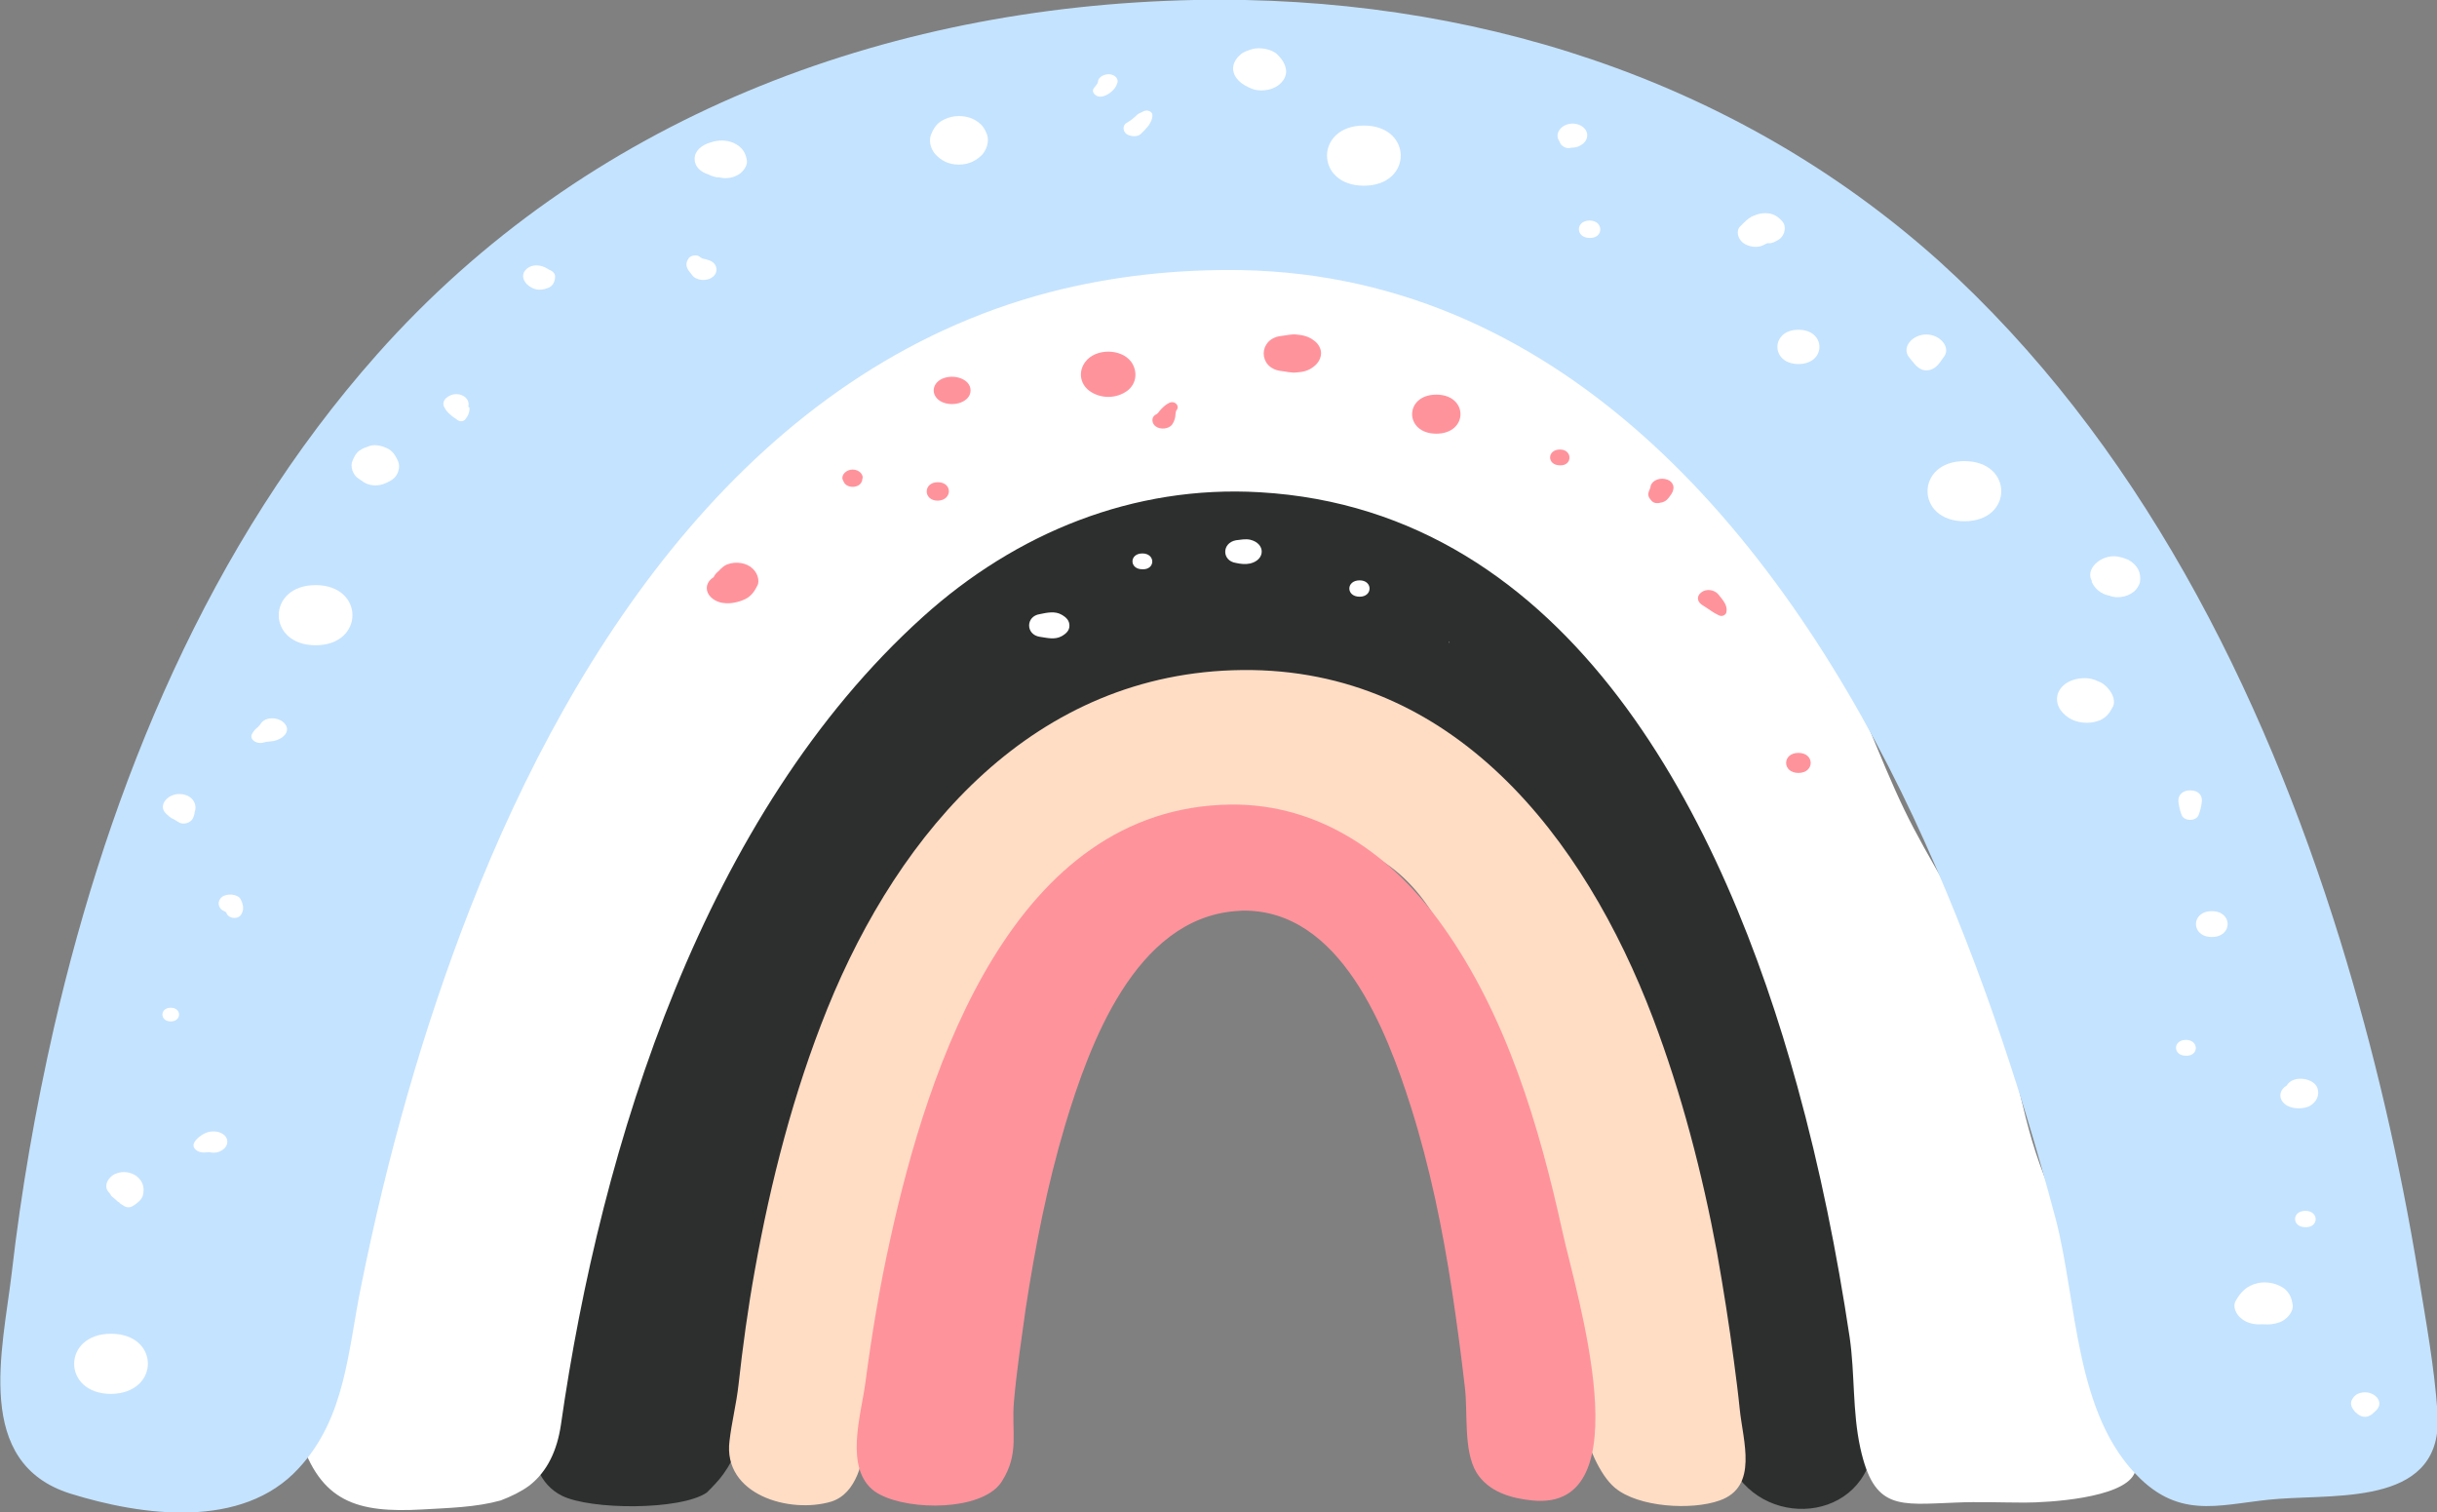 <svg width="137" height="85" viewBox="0 0 137 85" fill="none" xmlns="http://www.w3.org/2000/svg">
<rect x="0" y="0" width="137" height="85" fill="#808080" stroke="none"/>
<g clip-path="url(#clip0)">
<path d="M40.684 82.835C41.932 81.115 42.2 78.505 42.408 76.636C43.002 70.734 44.547 65.188 46.241 59.435C48.113 52.999 51.59 48.372 56.108 43.479C59.317 40.009 63.21 38.644 67.876 38.407C71.739 38.2 75.008 39.86 78.158 41.936C79.644 42.915 81.308 43.716 82.765 44.606C84.488 45.703 85.261 47.66 86.598 49.143C87.817 50.448 88.916 51.635 89.838 53.266C91.71 56.587 92.958 59.939 93.849 63.617C94.622 66.909 95.573 70.23 95.9 73.582C96.197 76.488 96.049 79.454 97.178 82.093C98.901 86.097 104.964 85.652 105.35 81.026C105.647 77.734 105.469 74.115 105.172 70.883C104.578 64.506 102.824 58.159 99.912 52.376C98.812 50.181 97.416 48.076 96.465 45.851C95.365 43.301 94.681 40.602 93.225 38.051C88.292 29.421 78.753 24.26 68.857 24.705C47.727 25.654 36.761 46.504 31.323 64.328C30.134 68.243 30.55 72.277 30.134 76.31C29.896 78.564 29.035 82.805 31.59 84.081C33.195 84.881 38.247 84.911 39.733 83.903C40.06 83.576 40.416 83.22 40.684 82.835Z" fill="#2D2F2F"/>
<path d="M29.748 83.517C30.788 82.716 31.323 81.5 31.531 80.106C33.789 64.299 39.614 45.733 51.888 34.67C57.118 29.954 63.715 27.256 70.818 27.671C88.352 28.679 96.97 46.237 101.041 61.066C102.319 65.692 103.27 70.438 103.983 75.183C104.28 77.229 104.132 79.335 104.578 81.382C105.35 84.911 106.747 84.585 109.927 84.466C111.205 84.407 112.542 84.466 113.82 84.466C115.128 84.466 119.288 84.229 119.972 82.865C121.22 80.403 119.05 76.666 118.307 74.323C117.178 70.823 115.276 67.65 114.236 64.121C113.226 60.68 112.839 57.329 111.502 54.007C110.313 51.071 108.411 48.343 107.044 45.495C105.588 42.47 104.578 39.356 102.943 36.42C101.249 33.365 98.783 30.874 96.554 28.264C94.474 25.862 92.512 23.015 89.986 21.057C87.757 19.307 84.904 18.062 82.378 16.727C77.237 14.028 70.521 12.397 64.755 13.227C59.317 14.028 52.63 15.689 47.697 18.358C44.102 20.286 41.546 23.341 38.752 26.247C37.623 27.404 36.642 28.383 35.335 29.332C34.681 29.806 33.819 30.34 33.373 31.022C31.144 34.462 28.975 38.288 26.924 41.907C22.08 50.419 17.474 59.642 16.999 69.489C16.82 73.048 15.751 77.318 16.85 80.759C18.009 84.436 20.06 85.059 23.745 84.852C25.26 84.763 26.746 84.733 28.143 84.347C28.767 84.11 29.302 83.843 29.748 83.517Z" fill="white"/>
<path d="M67.164 -0.001C49.66 0.355 32.958 6.672 21.19 19.929C11.769 30.547 6.182 44.071 3.032 57.773C1.992 62.34 1.19 66.937 0.655 71.594C0.15 75.864 -1.515 82.241 3.954 83.961C7.965 85.207 13.612 86.007 16.792 82.537C19.437 79.69 19.555 75.924 20.299 72.305C21.755 65.069 23.746 57.921 26.45 51.011C32.334 35.974 42.468 20.76 58.991 16.43C62.528 15.51 66.183 15.125 69.809 15.184C88.174 15.54 100.359 30.606 107.551 45.91C110.938 53.146 113.494 60.739 115.545 68.45C116.793 73.136 116.585 79.542 120.329 83.13C122.796 85.503 125.114 84.465 128.086 84.257C131.622 83.991 137.387 84.584 137.031 79.423C136.852 76.843 136.377 74.263 135.961 71.712C134.921 65.336 133.465 59.048 131.563 52.879C127.164 38.673 120.151 24.734 108.977 14.65C97.446 4.329 82.498 -0.298 67.164 -0.001Z" fill="#C4E3FF"/>
<path d="M48.203 82.894C48.648 81.797 48.678 80.343 48.886 79.276C49.956 74.026 50.55 68.539 52.155 63.32C53.314 59.583 55.157 56.291 57.326 53.058C58.842 50.834 61.189 49.499 63.626 48.372C68.054 46.296 73.255 45.643 77.564 48.313C80.773 50.3 81.754 53.829 83.299 57.062C85.35 61.451 86.42 66.226 87.49 70.912C87.757 72.128 87.936 73.374 88.114 74.59C88.381 76.428 88.5 78.356 88.976 80.136C89.243 81.174 89.897 82.894 90.788 83.635C92.096 84.733 95.097 84.911 96.673 84.347C98.872 83.576 97.98 80.996 97.802 79.216C97.713 78.327 97.594 77.407 97.475 76.517C97.207 74.471 96.881 72.425 96.524 70.408C95.692 65.93 94.533 61.481 92.928 57.24C89.065 47.067 81.695 37.547 69.837 37.665C58.188 37.784 50.58 46.652 46.509 56.706C44.607 61.422 43.329 66.404 42.437 71.387C42.051 73.522 41.754 75.687 41.516 77.852C41.397 78.92 41.13 79.958 41.011 80.996C40.624 84.021 44.399 85.118 46.746 84.406C47.46 84.169 47.905 83.606 48.203 82.894Z" fill="#FFDDC4"/>
<path d="M55.989 83.665C56.108 83.547 56.226 83.428 56.316 83.28C57.326 81.708 56.85 80.492 56.999 78.801C57.148 77.081 57.415 75.331 57.653 73.611C58.188 70.112 58.871 66.612 59.882 63.231C61.249 58.693 63.804 51.694 69.421 51.219C69.57 51.219 69.689 51.19 69.837 51.19C75.365 51.101 77.95 57.922 79.317 62.222C80.387 65.603 81.1 69.103 81.635 72.603C81.903 74.382 82.141 76.162 82.349 77.971C82.527 79.424 82.259 81.53 83.002 82.775C83.686 83.873 84.964 84.229 86.152 84.347C92.453 84.97 88.56 72.573 87.846 69.281C86.539 63.32 84.696 57.092 81.1 52.05C78.277 48.076 74.206 45.169 69.183 45.228C56.969 45.377 52.185 59.909 50.045 69.667C49.451 72.336 49.005 75.035 48.648 77.734C48.411 79.543 47.43 82.568 49.183 83.843C50.639 84.852 54.503 85 55.989 83.665Z" fill="#FF939C"/>
<path d="M55.424 7.414C55.335 7.207 55.216 7.029 55.008 6.881C54.711 6.643 54.325 6.525 53.908 6.525C53.611 6.525 53.373 6.584 53.106 6.703C52.72 6.881 52.541 7.118 52.393 7.444C52.185 7.83 52.274 8.304 52.571 8.66C52.898 9.016 53.314 9.253 53.908 9.253C54.473 9.253 54.919 9.016 55.246 8.66C55.543 8.274 55.632 7.8 55.424 7.414Z" fill="white"/>
<path d="M62.437 4.182C62.111 4.122 61.724 4.33 61.724 4.597C61.724 4.715 61.516 4.893 61.457 5.012C61.368 5.249 61.665 5.487 61.962 5.427C62.348 5.338 62.705 5.012 62.794 4.715C62.913 4.478 62.735 4.241 62.437 4.182Z" fill="white"/>
<path d="M64.28 6.258C64.191 6.317 64.072 6.347 63.983 6.406C63.894 6.465 63.834 6.554 63.745 6.614C63.626 6.732 63.478 6.821 63.329 6.91C63.091 7.058 63.121 7.385 63.329 7.533C63.537 7.681 63.953 7.711 64.132 7.533C64.28 7.385 64.429 7.236 64.547 7.088C64.696 6.881 64.785 6.703 64.785 6.465C64.785 6.287 64.518 6.139 64.28 6.258Z" fill="white"/>
<path d="M71.799 3.055C71.501 2.758 70.818 2.639 70.402 2.758C70.135 2.847 69.897 2.906 69.718 3.084C69.302 3.44 69.183 3.944 69.51 4.389C69.659 4.597 69.897 4.775 70.164 4.893C70.491 5.071 70.848 5.131 71.293 5.042C71.888 4.923 72.304 4.478 72.304 4.004C72.274 3.618 72.096 3.351 71.799 3.055Z" fill="white"/>
<path d="M76.672 7.058C73.909 7.058 73.909 10.439 76.672 10.439C79.436 10.439 79.436 7.058 76.672 7.058Z" fill="white"/>
<path d="M88.619 6.969C87.876 6.821 87.311 7.474 87.668 7.948C87.698 8.037 87.728 8.096 87.787 8.156C87.936 8.304 88.144 8.363 88.322 8.304C88.5 8.304 88.678 8.274 88.827 8.185C89.421 7.889 89.362 7.147 88.619 6.969Z" fill="white"/>
<path d="M89.362 12.397C88.559 12.397 88.559 13.375 89.362 13.375C90.164 13.405 90.164 12.397 89.362 12.397Z" fill="white"/>
<path d="M100.179 12.427C99.942 12.16 99.674 11.982 99.228 11.982C98.961 11.982 98.812 12.041 98.575 12.13C98.277 12.249 98.04 12.515 97.832 12.723C97.564 12.99 97.713 13.435 97.98 13.643C98.277 13.88 98.812 13.969 99.169 13.761C99.228 13.732 99.288 13.702 99.347 13.672C99.436 13.672 99.466 13.672 99.525 13.672C99.704 13.643 99.852 13.554 100.001 13.465C100.358 13.227 100.447 12.694 100.179 12.427Z" fill="white"/>
<path d="M101.101 18.536C99.525 18.536 99.525 20.464 101.101 20.464C102.676 20.464 102.676 18.536 101.101 18.536Z" fill="white"/>
<path d="M108.292 18.803C107.49 18.803 106.866 19.544 107.341 20.108C107.579 20.375 107.817 20.82 108.292 20.82C108.798 20.82 109.035 20.404 109.243 20.108C109.719 19.574 109.095 18.803 108.292 18.803Z" fill="white"/>
<path d="M110.432 25.921C107.668 25.921 107.668 29.302 110.432 29.302C113.196 29.302 113.196 25.921 110.432 25.921Z" fill="white"/>
<path d="M119.645 31.467C119.496 31.408 119.347 31.348 119.199 31.319C118.278 31.052 117.237 31.882 117.564 32.594C117.594 32.624 117.594 32.683 117.594 32.713C117.743 33.069 118.099 33.395 118.575 33.484C119.11 33.691 119.764 33.513 120.09 33.128C120.18 33.009 120.269 32.861 120.298 32.742C120.388 32.209 120.18 31.764 119.645 31.467Z" fill="white"/>
<path d="M118.367 38.555C118.248 38.437 118.099 38.348 117.921 38.288C117.356 37.992 116.524 38.111 116.078 38.466C115.573 38.852 115.514 39.445 115.841 39.92C116.168 40.364 116.673 40.631 117.327 40.631C117.594 40.631 117.832 40.572 118.07 40.483C118.426 40.305 118.605 40.068 118.753 39.771C118.753 39.771 118.753 39.742 118.783 39.742C118.961 39.297 118.694 38.852 118.367 38.555Z" fill="white"/>
<path d="M123.122 44.428C122.646 44.428 122.408 44.754 122.468 45.11C122.498 45.347 122.557 45.584 122.646 45.821C122.795 46.177 123.449 46.177 123.597 45.821C123.686 45.584 123.746 45.347 123.775 45.11C123.835 44.754 123.627 44.428 123.122 44.428Z" fill="white"/>
<path d="M124.34 51.219C123.151 51.219 123.151 52.672 124.34 52.672C125.529 52.672 125.529 51.219 124.34 51.219Z" fill="white"/>
<path d="M30.847 15.155C30.818 15.126 30.818 15.126 30.758 15.096C30.431 14.888 29.956 14.829 29.629 15.096C29.302 15.363 29.361 15.719 29.629 15.986C29.956 16.282 30.312 16.371 30.788 16.193C31.085 16.104 31.204 15.808 31.204 15.57C31.234 15.393 31.055 15.214 30.847 15.155Z" fill="white"/>
<path d="M39.911 14.651C39.763 14.592 39.644 14.562 39.495 14.532C39.465 14.532 39.465 14.503 39.436 14.503C39.406 14.473 39.376 14.473 39.347 14.443C39.198 14.295 38.841 14.354 38.722 14.503C38.604 14.681 38.544 14.858 38.633 15.066C38.693 15.214 38.812 15.333 38.901 15.452C39.109 15.778 39.733 15.837 40.06 15.57C40.387 15.333 40.357 14.829 39.911 14.651Z" fill="white"/>
<path d="M41.992 9.045C41.932 8.63 41.754 8.274 41.249 8.037C40.833 7.859 40.387 7.859 39.941 8.007C39.436 8.156 39.049 8.482 39.049 8.927C39.049 9.372 39.376 9.668 39.852 9.817C39.852 9.817 39.882 9.846 39.911 9.846C40.03 9.906 40.149 9.935 40.298 9.965C40.327 9.965 40.357 9.965 40.416 9.965C40.743 10.054 41.1 10.024 41.397 9.876C41.694 9.757 42.021 9.372 41.992 9.045Z" fill="white"/>
<path d="M22.378 25.921C22.229 25.624 22.11 25.357 21.724 25.179C21.456 25.061 21.1 24.972 20.803 25.061C20.565 25.15 20.416 25.179 20.208 25.328C20 25.476 19.911 25.684 19.822 25.891C19.673 26.188 19.822 26.692 20.149 26.9C20.178 26.929 20.208 26.929 20.238 26.959C20.505 27.166 20.743 27.285 21.1 27.285C21.456 27.285 21.694 27.166 21.962 27.018C21.991 26.989 22.021 26.989 22.051 26.959C22.378 26.751 22.526 26.247 22.378 25.921Z" fill="white"/>
<path d="M26.33 22.837C26.419 22.481 26.092 22.154 25.647 22.154C25.231 22.154 24.785 22.51 24.963 22.866C25.052 23.044 25.141 23.163 25.32 23.311C25.439 23.43 25.558 23.489 25.676 23.578C25.795 23.697 26.033 23.726 26.152 23.578C26.271 23.43 26.36 23.282 26.39 23.074C26.39 23.015 26.39 22.955 26.39 22.896C26.33 22.896 26.33 22.866 26.33 22.837Z" fill="white"/>
<path d="M17.741 32.891C14.978 32.891 14.978 36.272 17.741 36.272C20.505 36.272 20.505 32.891 17.741 32.891Z" fill="white"/>
<path d="M16.018 40.691C15.721 40.305 14.918 40.246 14.651 40.691C14.621 40.72 14.591 40.78 14.562 40.809C14.621 40.72 14.502 40.869 14.502 40.869C14.383 40.958 14.264 41.076 14.205 41.195C13.938 41.551 14.443 41.877 14.859 41.729C15.037 41.669 15.305 41.699 15.542 41.61C16.018 41.462 16.315 41.047 16.018 40.691Z" fill="white"/>
<path d="M10.074 44.635C9.421 44.635 8.886 45.258 9.302 45.703C9.45 45.851 9.569 45.97 9.777 46.059C9.837 46.089 9.866 46.118 9.926 46.148C9.955 46.178 9.955 46.178 9.985 46.178C10.223 46.385 10.609 46.296 10.788 46.089C10.877 45.97 10.906 45.851 10.936 45.733C10.936 45.673 10.936 45.644 10.966 45.584C11.085 45.139 10.758 44.635 10.074 44.635Z" fill="white"/>
<path d="M9.599 56.647C8.975 56.647 8.975 57.418 9.599 57.418C10.223 57.418 10.223 56.647 9.599 56.647Z" fill="white"/>
<path d="M13.522 50.537C13.343 50.241 12.749 50.211 12.482 50.419C12.184 50.656 12.244 51.071 12.6 51.219C12.719 51.279 12.719 51.279 12.749 51.368C12.898 51.664 13.432 51.694 13.581 51.368C13.73 51.101 13.67 50.834 13.522 50.537Z" fill="white"/>
<path d="M11.59 63.676C11.293 63.794 10.877 64.121 10.877 64.387C10.877 64.565 11.085 64.743 11.322 64.773C11.441 64.803 11.56 64.773 11.679 64.773C11.709 64.773 11.739 64.773 11.798 64.773C12.303 64.892 12.779 64.565 12.779 64.18C12.779 63.705 12.125 63.468 11.59 63.676Z" fill="white"/>
<path d="M7.667 66.108C7.34 65.87 6.865 65.811 6.479 65.989C6.062 66.167 5.795 66.701 6.122 67.027C6.181 67.086 6.211 67.146 6.241 67.205C6.3 67.264 6.36 67.324 6.449 67.383C6.181 67.175 6.657 67.561 6.568 67.501C6.627 67.561 6.716 67.591 6.776 67.65C6.687 67.591 6.687 67.591 6.746 67.65C6.835 67.709 6.895 67.739 6.984 67.798C7.132 67.887 7.311 67.887 7.459 67.798C7.697 67.65 7.935 67.472 8.024 67.235C8.143 66.79 8.054 66.404 7.667 66.108Z" fill="white"/>
<path d="M6.241 74.975C3.477 74.975 3.477 78.356 6.241 78.356C9.005 78.327 9.005 74.975 6.241 74.975Z" fill="white"/>
<path d="M122.884 58.456C122.141 58.456 122.141 59.346 122.884 59.346C123.627 59.375 123.627 58.456 122.884 58.456Z" fill="white"/>
<path d="M130.284 61.184C130.105 60.591 128.917 60.413 128.56 61.006C128.59 60.977 128.619 60.947 128.649 60.917C128.619 60.947 128.59 60.977 128.53 61.036C127.966 61.392 128.144 62.074 128.828 62.252C129.154 62.341 129.511 62.311 129.808 62.193C130.254 61.955 130.403 61.54 130.284 61.184Z" fill="white"/>
<path d="M129.6 68.065C128.827 68.065 128.827 68.985 129.6 68.985C130.373 69.014 130.373 68.065 129.6 68.065Z" fill="white"/>
<path d="M128.887 73.344C128.828 72.988 128.738 72.722 128.441 72.455C128.055 72.158 127.461 72.01 126.926 72.128C126.272 72.277 125.945 72.662 125.677 73.137C125.499 73.463 125.707 73.908 126.034 74.145C126.331 74.382 126.747 74.471 127.134 74.442C127.163 74.442 127.193 74.442 127.223 74.442C127.55 74.471 127.847 74.442 128.174 74.323C128.56 74.175 128.946 73.73 128.887 73.344Z" fill="white"/>
<path d="M133.731 78.742C133.642 78.475 133.315 78.267 132.958 78.267C132.661 78.267 132.394 78.386 132.275 78.594C132.067 78.861 132.186 79.127 132.394 79.365C132.483 79.454 132.602 79.543 132.721 79.602C132.869 79.661 133.047 79.661 133.166 79.602C133.315 79.543 133.404 79.454 133.493 79.365C133.701 79.187 133.82 78.979 133.731 78.742Z" fill="white"/>
<path d="M52.957 21.294C52.333 21.591 52.333 22.303 52.957 22.599C53.611 22.896 54.562 22.599 54.562 21.947C54.562 21.294 53.611 20.998 52.957 21.294Z" fill="#FF939C"/>
<path d="M63.596 20.345C63.032 19.574 61.576 19.574 61.011 20.345C60.625 20.85 60.684 21.561 61.249 21.977C61.873 22.422 62.735 22.422 63.359 21.977C63.923 21.561 63.953 20.85 63.596 20.345Z" fill="#FF939C"/>
<path d="M65.706 22.659C65.528 22.748 65.409 22.866 65.261 23.015C65.142 23.133 65.112 23.252 64.963 23.311C64.696 23.459 64.755 23.815 64.963 23.964C65.231 24.171 65.706 24.112 65.885 23.875C65.974 23.756 66.033 23.608 66.063 23.459C66.093 23.341 66.063 23.163 66.152 23.044C66.33 22.807 66.033 22.481 65.706 22.659Z" fill="#FF939C"/>
<path d="M73.849 19.129C73.582 18.922 73.255 18.833 72.868 18.803C72.601 18.773 72.274 18.862 71.977 18.892C70.729 19.07 70.729 20.672 71.977 20.849C72.274 20.879 72.571 20.968 72.868 20.939C73.255 20.909 73.552 20.849 73.849 20.612C74.117 20.405 74.265 20.138 74.265 19.841C74.265 19.604 74.117 19.307 73.849 19.129Z" fill="#FF939C"/>
<path d="M80.744 22.184C78.931 22.184 78.931 24.379 80.744 24.379C82.557 24.379 82.557 22.184 80.744 22.184Z" fill="#FF939C"/>
<path d="M87.698 25.269C86.955 25.269 86.955 26.158 87.698 26.158C88.411 26.188 88.411 25.269 87.698 25.269Z" fill="#FF939C"/>
<path d="M93.612 26.929C93.196 26.84 92.779 27.078 92.779 27.434C92.779 27.345 92.75 27.493 92.75 27.493C92.72 27.552 92.69 27.611 92.69 27.641C92.601 27.849 92.72 28.027 92.869 28.175C93.017 28.323 93.255 28.294 93.433 28.234L93.374 28.264C93.463 28.234 93.552 28.205 93.641 28.145C93.731 28.086 93.76 28.027 93.82 27.967C93.909 27.849 94.028 27.701 94.057 27.552C94.147 27.285 93.968 26.989 93.612 26.929Z" fill="#FF939C"/>
<path d="M96.583 33.395C96.375 33.157 95.93 33.069 95.632 33.306C95.335 33.543 95.424 33.869 95.751 34.047C96.049 34.225 96.286 34.433 96.613 34.581C96.821 34.7 97.059 34.551 97.059 34.373C97.118 34.018 96.851 33.721 96.583 33.395Z" fill="#FF939C"/>
<path d="M101.101 42.322C100.179 42.322 100.179 43.449 101.101 43.449C102.022 43.449 102.022 42.322 101.101 42.322Z" fill="#FF939C"/>
<path d="M42.021 31.764C41.605 31.556 40.922 31.586 40.595 31.912C40.535 31.971 40.476 32.001 40.446 32.06C40.298 32.179 40.179 32.298 40.119 32.446L40.09 32.475C40.09 32.446 40.119 32.446 40.119 32.446C39.882 32.594 39.733 32.802 39.733 33.069C39.733 33.425 40.06 33.751 40.506 33.869C40.922 33.958 41.338 33.899 41.724 33.751C42.229 33.573 42.437 33.217 42.616 32.831C42.705 32.446 42.467 31.971 42.021 31.764Z" fill="#FF939C"/>
<path d="M47.935 26.395C47.578 26.395 47.281 26.692 47.37 26.959C47.4 26.989 47.4 27.048 47.43 27.078C47.578 27.463 48.292 27.463 48.44 27.078C48.47 27.048 48.47 26.989 48.47 26.959C48.589 26.692 48.292 26.395 47.935 26.395Z" fill="#FF939C"/>
<path d="M52.72 27.107C51.888 27.107 51.888 28.145 52.72 28.145C53.552 28.116 53.552 27.107 52.72 27.107Z" fill="#FF939C"/>
<path d="M64.221 31.111C63.478 31.111 63.478 32.001 64.221 32.001C64.963 32.031 64.963 31.111 64.221 31.111Z" fill="white"/>
<path d="M70.283 30.34C70.016 30.281 69.748 30.34 69.481 30.37C68.678 30.518 68.678 31.526 69.481 31.645C69.748 31.704 70.016 31.734 70.283 31.675C71.145 31.467 71.145 30.548 70.283 30.34Z" fill="white"/>
<path d="M76.435 32.624C75.662 32.624 75.662 33.543 76.435 33.543C77.178 33.543 77.178 32.624 76.435 32.624Z" fill="white"/>
<path d="M81.457 36.094C81.427 36.094 81.427 36.124 81.457 36.124C81.487 36.124 81.487 36.094 81.457 36.094Z" fill="white"/>
<path d="M59.674 34.551C59.317 34.344 58.871 34.433 58.455 34.522C57.653 34.64 57.653 35.678 58.455 35.797C58.871 35.856 59.287 35.975 59.674 35.767C59.941 35.619 60.12 35.441 60.12 35.174C60.12 34.878 59.941 34.7 59.674 34.551Z" fill="white"/>
</g>
<defs>
<clipPath id="clip0">
<rect width="137" height="85" fill="white"/>
</clipPath>
</defs>
</svg>
